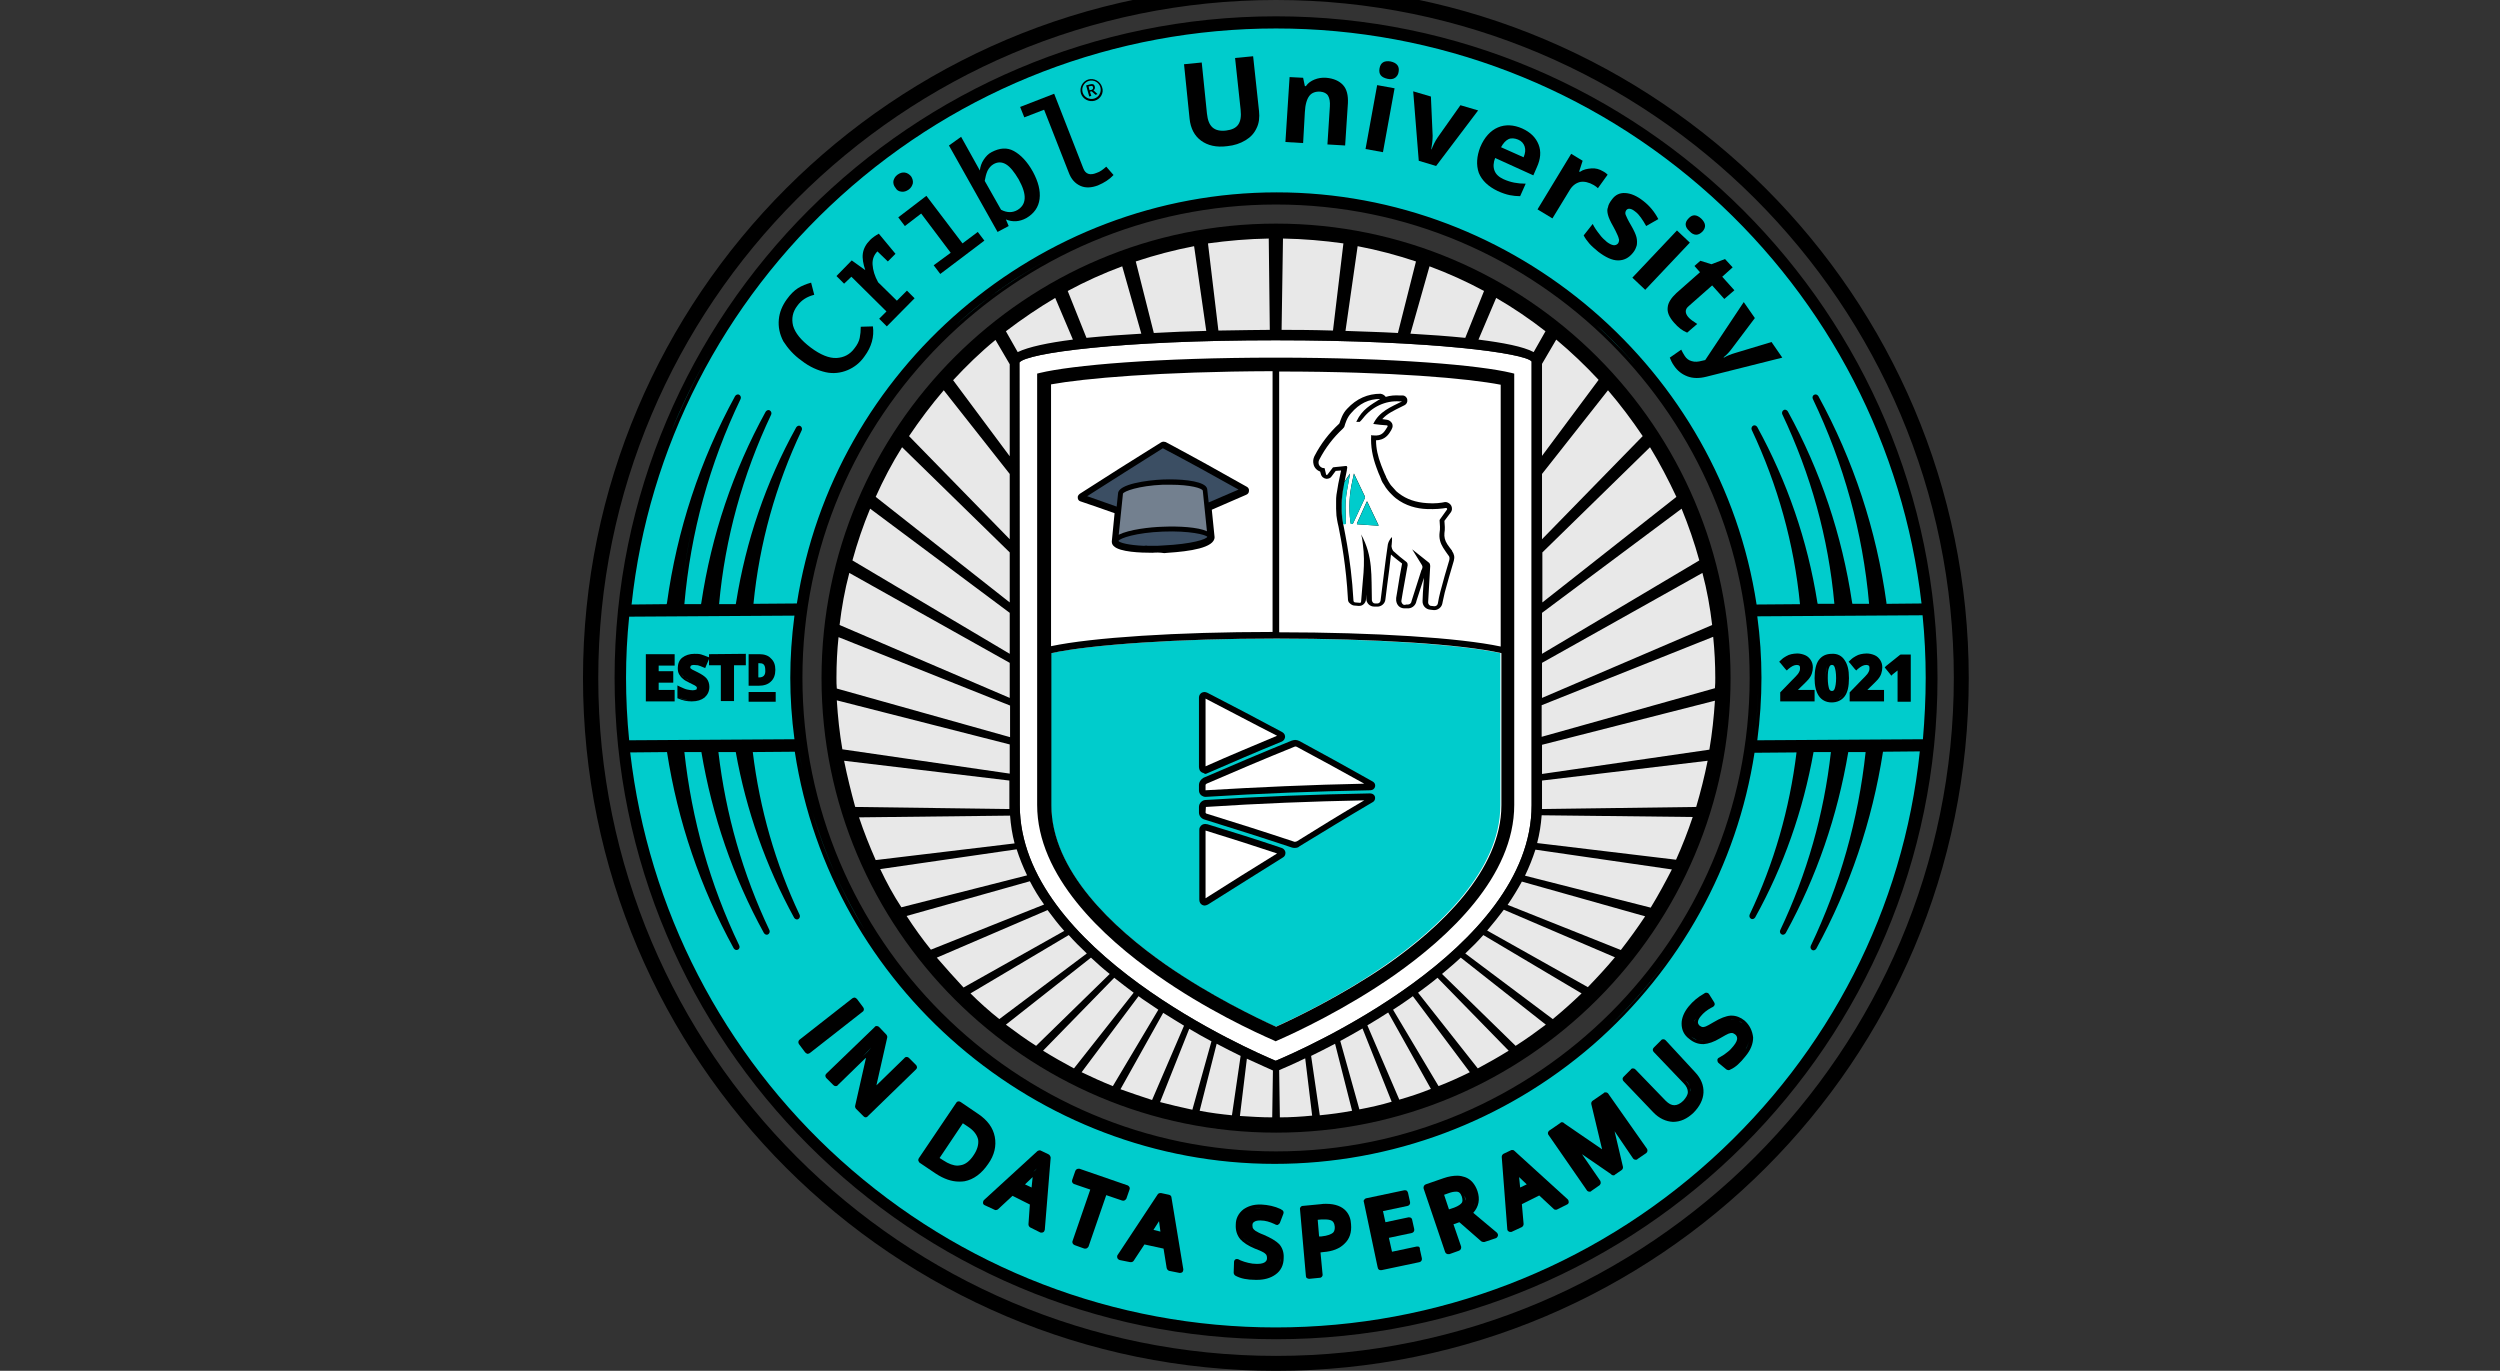 <?xml version="1.0" encoding="utf-8"?>
<!-- Generator: Adobe Illustrator 27.0.1, SVG Export Plug-In . SVG Version: 6.00 Build 0)  -->
<svg version="1.1" id="Layer_2_00000108292826096171909780000013392327523223258496_"
	 xmlns="http://www.w3.org/2000/svg" xmlns:xlink="http://www.w3.org/1999/xlink" x="0px" y="0px" viewBox="0 0 720 394.8"
	 style="enable-background:new 0 0 720 394.8;" xml:space="preserve">
<rect x="0" y="0" width="720" height="394.8" fill="#333333" stroke="none"/>
<style type="text/css">
	.st0{fill:#FFFFFF;}
	.st1{fill:#E8E8E8;}
	.st2{fill:#00CCCC;}
	.st3{fill:#3B4E63;}
	.st4{fill:#73808F;}
</style>
<g id="Layer_1-2">
	<g>
		<g>
			<path class="st0" d="M293.7,231.9l-0.1-127.5c2-2.7,28.8-6.4,73.8-6.4s71.8,3.7,73.7,6.1v127.8c0,41.8-67,70.8-73.7,73.6
				C360.7,302.7,293.7,273.7,293.7,231.9L293.7,231.9z"/>
			<path class="st1" d="M367.5,66.5c-71.1,0-128.7,57.6-128.7,128.7S296.4,324,367.5,324s128.7-57.6,128.7-128.7
				S438.6,66.5,367.5,66.5z M442.7,231.9c0,45.3-75.2,75.2-75.2,75.2s-75.2-29.9-75.2-75.2V104c0-4.2,33.7-7.5,75.2-7.5
				s75.2,3.4,75.2,7.5V231.9z"/>
			<g>
				<path class="st2" d="M367.5,5.7c-104.6,0-189.6,85.1-189.6,189.6s85,189.6,189.6,189.6s189.6-85,189.6-189.6S472,5.7,367.5,5.7z
					 M504.7,195.2c0,75.7-61.6,137.3-137.3,137.3s-137.3-61.6-137.3-137.3S291.8,58,367.5,58S504.7,119.6,504.7,195.2L504.7,195.2z"
					/>
				<g>
					<path class="st2" d="M304.8,245.8c-1.5-3.3-2.5-6.8-2.9-10.4C302.3,239,303.3,242.4,304.8,245.8z"/>
					<path class="st2" d="M302.7,188.1v43.8c0,18.9,17.9,35.4,32.9,45.9c12.9,9.1,26.3,15.5,31.8,17.9c5.5-2.5,18.9-8.9,31.8-17.9
						c15-10.5,32.9-27,32.9-45.9v-43.8c-11.5-2.5-36.8-4.2-64.8-4.2S314.2,185.6,302.7,188.1L302.7,188.1z"/>
					<path class="st2" d="M364.9,295.6c1,0.4,1.8,0.8,2.6,1.2c0.7-0.3,1.6-0.7,2.6-1.2c-1,0.4-1.8,0.8-2.6,1.2
						C366.7,296.4,365.9,296,364.9,295.6z"/>
					<path class="st2" d="M411.5,269.5c-1.9,1.7-3.9,3.3-5.8,4.8C407.6,272.8,409.6,271.1,411.5,269.5z"/>
					<path class="st2" d="M424.5,255.4c-2.2,3.1-4.8,6-7.5,8.8C419.8,261.4,422.3,258.5,424.5,255.4z"/>
				</g>
				<g>
					<path d="M331.9,159.2c-3.4,0-9.4-0.2-11.1-1.9c-0.6-0.5-0.6-1.1-0.6-1.4l0.8-8.1c-3.3-1.2-6.6-2.3-9.8-3.4
						c-0.5-0.1-0.8-0.6-0.8-1c-0.1-0.5,0.2-0.9,0.6-1.2c7.6-4.9,15.5-9.9,23.4-14.8c0.2-0.1,0.4-0.2,0.7-0.2c0.1,0,0.5,0.1,0.6,0.1
						c7.9,4.2,15.8,8.6,23.4,12.9c0.4,0.2,0.7,0.7,0.6,1.2c0,0.5-0.3,0.9-0.8,1.1c-3.3,1.4-6.6,2.9-9.9,4.3l0.8,7.9
						c0,3.1-7.3,4.1-13.4,4.5l-1.1,0.1C334,159.1,333,159.1,331.9,159.2L331.9,159.2z M323.2,155.7c1,0.3,3,0.7,6.4,0.9l2.4,0
						c1,0,1.9,0,2.9-0.1c6.8-0.3,10.6-1.3,11.9-1.9c-1.2-0.4-4.4-1-9.2-1c-0.8,0-1.6,0-2.5,0.1C328.6,153.9,324.6,155,323.2,155.7
						L323.2,155.7z M337.1,140.1c-0.7,0-1.4,0-2.1,0.1c-6.8,0.3-10.6,1.7-11,2.3l-1,10.6c3-1.2,8.2-1.8,11.9-1.9
						c0.8,0,1.7-0.1,2.5-0.1c2,0,6.6,0.1,9.5,1l-1.1-10.8C345.6,141.2,342.9,140.1,337.1,140.1L337.1,140.1z M321.2,145.2l0.3-3
						c0.1-3.8,12-4.4,13.4-4.5c0.7,0,1.5-0.1,2.2-0.1c2.5,0,8.7,0.2,10.6,2.1c0.6,0.5,0.7,1.1,0.7,1.5l0.3,2.8c2.3-1,4.6-2,6.9-3
						c-6.7-3.8-13.6-7.5-20.5-11.2c-6.9,4.3-13.8,8.6-20.6,13C316.6,143.6,318.9,144.4,321.2,145.2L321.2,145.2z"/>
					<path class="st3" d="M330.6,157.2c0.4,0,0.9,0,1.4,0c0.9,0,1.9,0,2.9-0.1c8.4-0.4,12.6-1.8,12.8-2.5c-0.4-0.6-5.1-1.8-12.8-1.5
						c-7.7,0.3-12.4,1.9-12.8,2.7c0.4,0.5,2.8,1.2,7.4,1.4C329.9,157.1,330.3,157.1,330.6,157.2L330.6,157.2z"/>
					<path class="st3" d="M313.1,142.9c2.8,1,5.7,2,8.5,3l0.4-3.8c0.1-2.7,8.4-3.8,12.8-4c5-0.2,10.7,0.3,12.4,1.9
						c0.4,0.4,0.5,0.8,0.5,1.1l0.4,3.6c2.9-1.2,5.7-2.5,8.6-3.7c-7.1-4-14.4-8-21.8-11.9C327.6,133.7,320.3,138.3,313.1,142.9
						L313.1,142.9z"/>
					<path class="st4" d="M334.9,151.7c4.6-0.2,10.1,0.1,12.7,1.3l-1.2-11.7c-0.2-0.7-3.6-1.7-9.3-1.7c-0.7,0-1.4,0-2.2,0
						c-7,0.3-11.3,1.9-11.5,2.6c0,0,0,0,0,0.1l-1.2,11.7C325.2,152.5,331.2,151.8,334.9,151.7L334.9,151.7z"/>
				</g>
				<g>
					<path d="M367.5-4.3c-110,0-199.6,89.5-199.6,199.6s89.5,199.5,199.6,199.5S567,305.3,567,195.3S477.5-4.3,367.5-4.3z
						 M367.5,390.5c-107.7,0-195.2-87.6-195.2-195.2S259.8,0,367.5,0s195.2,87.6,195.2,195.2S475.1,390.5,367.5,390.5L367.5,390.5z"
						/>
					<path d="M367.5,4.7c-105.1,0-190.5,85.5-190.5,190.5s85.5,190.5,190.5,190.5S558,300.3,558,195.3S472.5,4.7,367.5,4.7z
						 M492.8,334c-34.5,31.2-79,48.3-125.4,48.3s-90.8-17.1-125.3-48.2c-33.9-30.6-55.4-72.3-60.6-117.4l10.6-0.1
						c3.1,20,9.6,39,19.2,56.5c0.2,0.3,0.5,0.5,0.8,0.5c0.1,0,0.3,0,0.4-0.1c0.5-0.2,0.6-0.8,0.4-1.2c-8.4-17.5-13.7-36.3-15.8-55.7
						l4.9,0c3.1,18.4,9.1,35.9,18,52.1c0.2,0.3,0.5,0.5,0.8,0.5c0.1,0,0.3,0,0.4-0.1c0.4-0.2,0.6-0.8,0.4-1.2
						c-7.7-16.2-12.6-33.4-14.7-51.3l5,0c3,16.8,8.7,32.9,16.8,47.7c0.2,0.3,0.5,0.5,0.8,0.5c0.1,0,0.3,0,0.4-0.1
						c0.4-0.2,0.6-0.8,0.4-1.2c-7-14.8-11.5-30.5-13.5-46.9l12.1-0.1c10.3,67.7,69.6,118.7,138.2,118.7c33.7,0,66.2-12.2,91.7-34.3
						c25-21.8,41.5-51.6,46.5-84.1l12.1-0.1c-2,16.3-6.5,32-13.5,46.7c-0.2,0.5,0,1,0.4,1.2c0.1,0.1,0.3,0.1,0.4,0.1
						c0.3,0,0.6-0.2,0.8-0.5c8.2-14.8,13.8-30.8,16.8-47.6l5,0c-2,17.9-6.9,35.1-14.6,51.3c-0.2,0.5,0,1,0.4,1.2
						c0.1,0.1,0.3,0.1,0.4,0.1c0.3,0,0.6-0.2,0.8-0.5c8.9-16.2,14.9-33.7,18-52.1l5,0c-2.1,19.5-7.4,38.2-15.8,55.8
						c-0.2,0.5,0,1,0.4,1.2c0.1,0.1,0.3,0.1,0.4,0.1c0.3,0,0.6-0.2,0.8-0.5c9.6-17.6,16.1-36.7,19.2-56.7l10.6-0.1
						C548.2,261.6,526.8,303.3,492.8,334L492.8,334z M242.1,56.5c34.5-31.2,79-48.3,125.4-48.3s90.8,17.1,125.3,48.2
						c33.9,30.6,55.4,72.3,60.6,117.4l-10.1,0.1l0-0.3c-2.9-21-9.5-41-19.6-59.5c-0.2-0.3-0.5-0.5-0.8-0.5c-0.1,0-0.3,0-0.4,0.1
						c-0.5,0.2-0.6,0.8-0.4,1.2c8.9,18.6,14.4,38.5,16.2,59l-4.8,0l-0.1-0.4c-2.9-19.4-9.1-37.9-18.5-55c-0.2-0.3-0.5-0.5-0.8-0.5
						c-0.1,0-0.3,0-0.4,0.1c-0.4,0.2-0.6,0.8-0.4,1.2c8.2,17.3,13.3,35.6,15,54.6l-4.8,0l-0.1-0.4c-2.8-17.8-8.7-34.8-17.3-50.5
						c-0.2-0.3-0.5-0.5-0.8-0.5c-0.1,0-0.3,0-0.4,0.1c-0.4,0.2-0.6,0.8-0.4,1.2c7.5,15.9,12.2,32.8,13.9,50.2l-12.5,0.1
						c-10.3-67.7-69.6-118.7-138.2-118.7s-127.7,50.8-138.2,118.4l-12.5,0.1c1.7-17.4,6.4-34.2,13.9-50c0.2-0.4,0-1-0.4-1.2
						c-0.1-0.1-0.3-0.1-0.4-0.1c-0.3,0-0.6,0.2-0.8,0.5c-8.7,15.7-14.5,32.7-17.3,50.4l-0.1,0.5l-4.8,0c1.7-18.9,6.8-37.3,15-54.6
						c0.2-0.4,0-1-0.4-1.2c-0.1-0.1-0.3-0.1-0.4-0.1c-0.3,0-0.6,0.2-0.8,0.5c-9.4,17.1-15.6,35.6-18.5,54.9l-0.1,0.5l-4.8,0
						c1.8-20.6,7.2-40.4,16.2-59.1c0.2-0.4,0-1-0.4-1.2c-0.1-0.1-0.3-0.1-0.4-0.1c-0.3,0-0.6,0.2-0.8,0.5
						c-10.1,18.5-16.7,38.5-19.6,59.5l-0.1,0.4l-10.1,0.1C186.7,128.9,208.2,87.2,242.1,56.5L242.1,56.5z M241.5,55.8
						c4.2-3.8,8.5-7.4,13-10.8C250,48.4,245.6,52,241.5,55.8z M505.1,214.1c0.8-6.2,1.3-12.5,1.3-18.9
						C506.4,201.7,505.9,208,505.1,214.1L505.1,214.1z M522.7,272.7c1.2-2.2,2.4-4.4,3.5-6.7C525.1,268.3,523.9,270.5,522.7,272.7
						L522.7,272.7z M520.8,222c0.5-2.1,0.9-4.2,1.2-6.3l6.8,0l-6.8,0C521.6,217.8,521.2,219.9,520.8,222c-1.4,6.3-3.1,12.5-5.2,18.5
						C517.7,234.5,519.4,228.3,520.8,222z M228.9,204.7c0.2,3.1,0.5,6.2,0.9,9.2l0,0C229.4,210.8,229.1,207.8,228.9,204.7z
						 M195.8,174.9L195.8,174.9l0.1-0.9c0.7-7.7,1.9-15.4,3.6-22.9c-1.7,7.6-2.9,15.2-3.6,22.9L195.8,174.9z M275.2,93.7
						c3.2-3,6.6-5.8,10.2-8.4c5.3-4,10.9-7.5,16.7-10.7c7.8-4.2,16-7.7,24.6-10.4c12.9-4,26.6-6.2,40.8-6.2
						c14.2,0,27.9,2.2,40.8,6.2c8.6,2.7,16.8,6.2,24.6,10.4c5.8,3.2,11.4,6.8,16.7,10.7c3.5,2.6,6.9,5.4,10.2,8.4
						c4.9,4.4,9.4,9.2,13.6,14.3c2.8,3.4,5.4,6.9,7.9,10.6c-2.5-3.7-5.1-7.2-7.9-10.6c-4.2-5.1-8.8-9.9-13.6-14.3
						c-3.2-3-6.6-5.8-10.2-8.4c-5.3-4-10.9-7.5-16.7-10.7c-7.8-4.2-16-7.7-24.6-10.4c-12.9-4-26.6-6.2-40.8-6.2
						c-14.2,0-27.9,2.2-40.8,6.2c-8.6,2.7-16.8,6.2-24.6,10.4c-5.8,3.2-11.4,6.8-16.7,10.7C281.9,87.9,278.5,90.7,275.2,93.7
						c-4.9,4.4-9.4,9.2-13.6,14.3c-2.8,3.4-5.4,6.9-7.9,10.6c2.5-3.7,5.1-7.2,7.9-10.6C265.8,102.9,270.3,98.1,275.2,93.7z
						 M367.5,331.6c-75.2,0-136.4-61.2-136.4-136.4S292.3,58.9,367.5,58.9s136.4,61.2,136.4,136.4S442.6,331.6,367.5,331.6
						L367.5,331.6z M215.7,174.8L215.7,174.8l0.1-0.8L215.7,174.8z M231.1,221.8c-0.4-2.1-0.8-4.1-1.1-6.2l-13.9,0.1l13.9-0.1
						C230.3,217.6,230.7,219.7,231.1,221.8z M240.4,251.4c2.5,5.6,5.4,11,8.5,16.2C245.7,262.4,242.9,257,240.4,251.4
						c-2.5-5.6-4.6-11.4-6.4-17.4C235.8,239.9,237.9,245.7,240.4,251.4z M482.6,272.9c-5.7,8.4-12.2,16.1-19.6,23.1
						C470.3,289,476.9,281.3,482.6,272.9z M491.8,257.1c-1.8,3.6-3.8,7.2-5.9,10.7C488,264.3,490,260.8,491.8,257.1z M500.8,234.2
						c1.8-6,3.1-12.1,4-18.4l14-0.1l-14,0.1C503.9,222.1,502.6,228.2,500.8,234.2s-3.9,11.8-6.4,17.4
						C496.9,246,499.1,240.1,500.8,234.2z M539,174.1c-0.9-10.3-2.7-20.5-5.4-30.4c-1.4-5-3-9.9-4.8-14.8c-1.8-4.9-3.8-9.6-6.1-14.3
						l0,0c2.2,4.7,4.3,9.5,6.1,14.3c1.8,4.9,3.4,9.8,4.8,14.8C536.3,153.6,538.1,163.8,539,174.1l0,0.8l0,0L539,174.1L539,174.1z
						 M506.1,213.2c0.8-6.1,1.2-12.1,1.2-18s-0.4-11.7-1.2-17.7l47.6-0.3c0.6,6,0.9,12,0.9,18s-0.3,11.8-0.8,17.7L506.1,213.2
						L506.1,213.2z M181.2,177.6l47.6-0.3c-0.8,6.1-1.2,12.1-1.2,17.9s0.4,11.7,1.2,17.7l-47.6,0.3c-0.6-6-0.9-12-0.9-18
						S180.6,183.5,181.2,177.6z M205.6,259.2c2,4.6,4.2,9.1,6.6,13.5l0,0C209.8,268.3,207.6,263.8,205.6,259.2
						c-2-4.6-3.8-9.3-5.4-14.1C201.7,249.9,203.5,254.6,205.6,259.2z M554.5,176.4c0.6,6.2,1,12.5,1,18.9
						C555.5,188.9,555.2,182.6,554.5,176.4z M193.2,124.5c-4.3,10.6-7.7,21.6-10,33.1c-1.2,5.7-2.1,11.5-2.7,17.4l0,0
						c0.6-5.9,1.5-11.7,2.7-17.4C185.6,146.2,188.9,135.1,193.2,124.5c3.2-7.9,7-15.6,11.2-22.9
						C200.2,108.9,196.5,116.6,193.2,124.5z M193,215.7c1.1,7.5,2.8,14.9,4.9,22.2C195.8,230.6,194.1,223.2,193,215.7l-12.4,0.1
						L193,215.7z"/>
					<path d="M230.9,103.9c2.3,1.8,4.7,2.8,6.9,3.3s4.4,0.2,6.3-0.6s3.6-2.1,4.9-4c2-2.7,2.8-5.6,2.4-8.6l-3.5,0.1
						c0,1.2-0.1,2.2-0.3,3.2s-0.7,2-1.5,3c-1.3,1.8-3.1,2.7-5.2,2.8s-4.6-0.9-7.4-3c-2.8-2.1-4.5-4.2-5.1-6.3
						c-0.5-2.1-0.1-4,1.2-5.7c1.2-1.7,2.9-2.7,4.9-3.2l-0.9-3.5c-1.4,0.4-2.7,0.9-3.8,1.6c-1.1,0.7-2.2,1.8-3.2,3.2
						c-1.3,1.8-2.1,3.7-2.3,5.8c-0.2,2.1,0.2,4.2,1.3,6.3C226.9,100.3,228.5,102.2,230.9,103.9L230.9,103.9z"/>
					<path d="M245.2,79.7l10.1,10l-2.1,2.1l2.2,2.2l8-8.1l-2.2-2.2l-2.9,2.9l-5.4-5.3c-1-1.8-1.5-3.5-1.6-5.1
						c-0.1-1.5,0.4-2.8,1.4-3.8l3,2.9l2.2-2.2l-4.8-5.8c-0.9,0.5-1.8,1.1-2.5,1.8c-1.2,1.2-1.9,2.5-2.1,3.9c-0.2,1.4,0.1,3,0.7,4.8
						l-3.9-2.8l-4.4,4.5l2.2,2.2L245.2,79.7L245.2,79.7z"/>
					<path d="M259.6,55.2c0.7,0.1,1.4-0.1,2.1-0.6c0.7-0.5,1-1.1,1.2-1.8c0.1-0.7-0.1-1.4-0.5-2c-0.5-0.6-1.1-1-1.8-1.1
						c-0.7-0.1-1.4,0.1-2.1,0.6c-0.7,0.5-1,1.1-1.2,1.8c-0.1,0.7,0.1,1.4,0.6,2C258.3,54.8,258.8,55.1,259.6,55.2L259.6,55.2z"/>
					<polygon points="260.6,65.1 265.3,61.5 273.8,72.8 268.9,76.4 270.8,78.9 283.5,69.3 281.6,66.8 277.2,70.1 266.8,56.4 
						258.7,62.6 					"/>
					<path d="M290.5,65.1l-0.8-1.9c1.9,0.8,3.9,0.7,5.9-0.4c2.2-1.3,3.5-3.1,3.8-5.5c0.3-2.4-0.4-5-1.9-7.8c-1.6-2.9-3.5-4.9-5.5-6
						s-4.1-0.9-6.4,0.3c-1,0.5-1.7,1.3-2.3,2.2s-1,2-1.1,3.1l-5.4-9.7l-3.5,2.5l14,24.9L290.5,65.1L290.5,65.1z M284.4,49.2
						c0.4-0.8,1-1.5,1.7-1.9c1.2-0.7,2.4-0.7,3.6,0c1.2,0.7,2.4,2.2,3.7,4.4c1.2,2.2,1.8,4,1.7,5.5c-0.1,1.5-0.8,2.5-2.1,3.3
						c-1.4,0.8-3,0.8-4.7-0.1l-4.7-8.3C283.8,51,284,50.1,284.4,49.2z"/>
					<path d="M300.7,31.6l7.1,18.1c0.7,1.9,1.8,3.1,3.3,3.8c1.5,0.7,3.2,0.6,5.1-0.1c1.9-0.8,3.4-1.8,4.5-3l-2.1-2.4
						c-0.9,0.8-1.8,1.5-2.8,1.8c-1.9,0.8-3.2,0.3-3.8-1.3l-8.4-21.5l-9.8,3.8l1.2,3L300.7,31.6L300.7,31.6z"/>
					<path d="M345.9,40.5c1.9,1.4,4.4,2,7.5,1.6c2.1-0.2,3.8-0.8,5.3-1.7c1.5-0.9,2.5-2,3.2-3.5c0.7-1.4,0.9-3.1,0.7-4.9l-1.7-15.8
						l-5.2,0.5l1.6,14.9c0.2,1.9,0,3.3-0.7,4.3s-1.9,1.5-3.5,1.7c-1.7,0.2-3-0.1-3.9-0.9s-1.4-2.1-1.6-4L346.1,18l-5.1,0.5l1.6,15.7
						C342.9,37,344,39.1,345.9,40.5L345.9,40.5z"/>
					<path d="M375.8,32.3c0.1-2.2,0.6-3.8,1.3-4.7s1.8-1.3,3.2-1.2c1,0.1,1.8,0.5,2.2,1.2c0.4,0.7,0.6,1.7,0.5,3.1l-0.7,10.9
						l5.1,0.3l0.8-12.2c0.1-2.2-0.3-4-1.4-5.2s-2.7-1.9-4.8-2.1c-1.3-0.1-2.4,0.1-3.4,0.5c-1,0.4-1.9,1-2.5,1.9l-0.3,0l-0.5-2.4
						l-3.9-0.2l-1.2,18.7l5.1,0.3L375.8,32.3L375.8,32.3z"/>
					<path d="M399.6,22.7c0.9,0.2,1.6,0.1,2.2-0.3c0.5-0.4,0.9-0.9,1-1.7c0.3-1.6-0.5-2.6-2.3-3c-1.8-0.3-2.9,0.3-3.2,2
						C397,21.4,397.8,22.3,399.6,22.7L399.6,22.7z"/>
					<rect x="388.1" y="31.6" transform="matrix(0.179 -0.984 0.984 0.179 292.709 419.149)" width="18.7" height="5.1"/>
					<path d="M413.6,47.8l12.1-16l-5.1-1.5l-6.5,9.2c-0.9,1.3-1.4,2.5-1.8,3.5l-0.1,0c0.2-1.2,0.4-2.5,0.4-3.9l-0.5-11.3l-5.1-1.5
						l1.6,20L413.6,47.8L413.6,47.8z"/>
					<path d="M425.9,49.8c0.9,2.2,2.7,3.9,5.4,5.2c1.3,0.6,2.5,1,3.5,1.2c1,0.2,2,0.3,3,0.3l1.6-3.6c-1.2,0-2.3-0.1-3.3-0.3
						c-1-0.2-2-0.5-3.1-1c-1.3-0.6-2.2-1.4-2.6-2.5c-0.4-1.1-0.3-2.3,0.2-3.6l11,5l1-2.3c1.1-2.4,1.3-4.6,0.5-6.6s-2.3-3.5-4.7-4.6
						c-2.5-1.1-4.9-1.2-7-0.3c-2.1,0.9-3.9,2.8-5.1,5.7C425.3,45,425.1,47.5,425.9,49.8L425.9,49.8z M434.4,40.1
						c0.8-0.4,1.8-0.3,2.8,0.1s1.6,1.1,1.9,2c0.3,0.9,0.2,1.9-0.3,3.1l-6.5-2.9C432.9,41.3,433.6,40.5,434.4,40.1L434.4,40.1z"/>
					<path d="M447.1,62.9l5-8.2c0.8-1.3,1.8-2,3-2.3c1.2-0.2,2.5,0.1,3.9,0.9c0.5,0.3,0.9,0.6,1.2,0.9l2.8-3.9
						c-0.3-0.3-0.8-0.7-1.4-1c-1-0.6-2.1-0.9-3.3-0.8s-2.3,0.3-3.3,1l-0.2-0.1l1-3.1l-3.3-2l-9.7,16L447.1,62.9L447.1,62.9z"/>
					<path d="M463.1,61.9c0.2,0.8,0.7,1.9,1.5,3.3c0.5,0.9,0.9,1.7,1.2,2.4c0.3,0.6,0.4,1.1,0.5,1.5c0,0.3-0.1,0.7-0.3,1
						c-0.7,0.8-1.7,0.7-3.2-0.4c-0.7-0.6-1.5-1.3-2.2-2.3c-0.8-1-1.4-1.9-1.9-2.9l-2.6,3.3c0.4,0.8,1,1.6,1.6,2.3
						c0.6,0.7,1.5,1.5,2.6,2.4c2.1,1.6,4,2.5,5.7,2.5c1.7,0,3.1-0.7,4.3-2.2c0.6-0.7,0.9-1.5,1.1-2.2c0.1-0.7,0.1-1.5-0.1-2.3
						c-0.2-0.8-0.7-1.9-1.5-3.3c-0.9-1.5-1.4-2.6-1.6-3.1s-0.1-1,0.2-1.4c0.5-0.6,1.4-0.5,2.5,0.4c0.7,0.5,1.2,1.1,1.7,1.8
						c0.5,0.7,1,1.5,1.5,2.4l3.5-2c-1.1-2.1-2.5-3.8-4.3-5.2c-1.9-1.5-3.6-2.2-5.2-2.3c-1.6-0.1-2.9,0.5-3.9,1.9
						c-0.6,0.8-1,1.5-1.1,2.2C462.8,60.3,462.9,61.1,463.1,61.9L463.1,61.9z"/>
					<path d="M488.5,67.6c0.6,0,1.2-0.3,1.8-0.9c1.1-1.2,1-2.4-0.3-3.7c-1.4-1.3-2.6-1.3-3.7-0.1c-1.2,1.2-1.1,2.5,0.3,3.7
						C487.2,67.3,487.9,67.6,488.5,67.6L488.5,67.6z"/>
					<rect x="469.1" y="72.6" transform="matrix(0.687 -0.727 0.727 0.687 95.066 371.126)" width="18.7" height="5.1"/>
					<path d="M488,76.6l1.6,1.8l-6.8,6c-1.5,1.4-2.4,2.8-2.5,4.1c-0.2,1.4,0.4,2.8,1.8,4.4c1.2,1.4,2.5,2.4,3.8,2.9l2.9-2.5
						c-1.1-0.7-2-1.3-2.6-2c-0.4-0.5-0.7-1-0.7-1.6c0-0.5,0.2-1,0.8-1.5l6.8-6l3.5,3.9l2.9-2.5l-3.5-3.9l3-2.7l-2.2-2.4l-3.9,1.5
						l-3.2-1L488,76.6L488,76.6z"/>
					<path d="M490.2,103.9c-1.1,0.3-2.1,0.4-3,0.1c-0.8-0.2-1.5-0.7-2-1.5c-0.4-0.6-0.7-1.2-1-1.8l-3.3,2.3c0.3,0.8,0.7,1.6,1.2,2.3
						c1,1.5,2.3,2.5,3.9,3.1s3.4,0.6,5.4,0.1l21.9-5.5l-3.1-4.5l-10.6,3.2c-1,0.3-2.1,0.7-3.1,1.3l-0.1-0.1c1-0.8,1.7-1.6,2.3-2.4
						l6.7-8.9l-3.2-4.6l-11.1,16.7L490.2,103.9L490.2,103.9z"/>
					<path d="M367.5,64.4c-72.2,0-130.9,58.7-130.9,130.9s58.7,130.9,130.9,130.9s130.9-58.7,130.9-130.9S439.6,64.4,367.5,64.4z
						 M445.1,95.4l-3.4,6c-3-1.6-8.8-2.7-15.9-3.6l5.1-12C435.9,88.7,440.6,91.9,445.1,95.4z M427.4,83.8L422,97.3
						c-5-0.5-10.4-0.9-15.8-1.2l5.5-19.4C417.1,78.7,422.4,81.1,427.4,83.8L427.4,83.8z M391,70.9c5.8,1.1,11.4,2.6,16.8,4.4
						l-5.2,20.6c-5.2-0.3-10.4-0.4-15.1-0.6L391,70.9L391,70.9z M369.5,68.7c5.9,0.1,11.7,0.6,17.4,1.4l-3,25.1
						c-6.5-0.2-11.8-0.2-14.8-0.2L369.5,68.7L369.5,68.7z M365.4,68.7l0.3,26.3c-2.9,0-8.2,0.1-14.8,0.2l-3-25.1
						C353.7,69.3,359.5,68.8,365.4,68.7L365.4,68.7z M343.9,70.9l3.5,24.4c-4.7,0.1-9.9,0.3-15.1,0.6l-5.2-20.6
						C332.5,73.5,338.2,72,343.9,70.9L343.9,70.9z M323.2,76.7l5.5,19.4c-5.4,0.3-10.8,0.7-15.8,1.2l-5.4-13.5
						C312.5,81.1,317.8,78.7,323.2,76.7L323.2,76.7z M303.9,85.8l5.1,12c-7.1,0.9-12.8,2.1-15.9,3.6l-3.4-6
						C294.3,91.9,299,88.7,303.9,85.8z M286.7,97.9l4.1,7v26.5l-16.3-21.9C278.3,105.4,282.3,101.5,286.7,97.9z M271.8,112.4
						l19,24.1v18.8l-29-29.7C264.9,121,268.2,116.6,271.8,112.4L271.8,112.4z M259.8,128.8l31,30.3v14.4l-38.6-30.4
						C254.4,138.2,256.9,133.4,259.8,128.8L259.8,128.8z M250.6,146.5l40.2,30v11.8l-45.3-26.9C246.9,156.3,248.6,151.3,250.6,146.5
						L250.6,146.5z M244.6,165l46.2,25.9V201l-49-21C242.4,174.9,243.3,169.9,244.6,165L244.6,165z M240.9,195.2
						c0-4,0.2-7.9,0.6-11.7l49.4,19.7v9.1l-49.9-14C240.9,197.3,240.9,196.3,240.9,195.2L240.9,195.2z M241,201.7l49.8,12.7v8.4
						l-48.2-7C241.8,211.2,241.3,206.5,241,201.7L241,201.7z M243.1,219.1l47.6,5.7v7.1c0,0.4,0,0.7,0,1.1l-44.4-0.6
						C245.1,228,244,223.6,243.1,219.1z M247.4,235.4l43.5-0.5c0.2,2.7,0.6,5.3,1.3,8l-40,4.8C250.4,243.6,248.8,239.6,247.4,235.4z
						 M253.5,250.3l39.3-5.7c0.8,2.5,1.8,5,3,7.5l-36.2,9.2C257.3,257.8,255.3,254.1,253.5,250.3L253.5,250.3z M261.1,263.8l35.5-10
						c1.2,2.3,2.5,4.5,4.1,6.7l-32.6,13C265.6,270.4,263.3,267.2,261.1,263.8L261.1,263.8z M269.8,275.8l31.9-13.7c1.5,2,3,4,4.8,6
						l-29,16.3C274.9,281.6,272.3,278.7,269.8,275.8L269.8,275.8z M279.5,286.1l28.3-16.8c1.6,1.8,3.3,3.5,5.2,5.3l-25.2,18.9
						C284.9,291.2,282.1,288.7,279.5,286.1L279.5,286.1z M289.7,295.1l24.5-19.3c1.7,1.6,3.5,3.2,5.4,4.7l-21.2,20.7
						C295.4,299.3,292.5,297.2,289.7,295.1L289.7,295.1z M300.4,302.6l20.5-21c1.8,1.4,3.7,2.9,5.6,4.3l-17.2,21.8
						C306.3,306.1,303.3,304.4,300.4,302.6L300.4,302.6z M311.5,308.8l16.4-21.9c0.4,0.3,0.8,0.6,1.1,0.8c1.6,1.1,3.1,2.1,4.6,3.1
						l-13.1,22C317.5,311.6,314.4,310.2,311.5,308.8L311.5,308.8z M322.7,313.7l12.3-22c2,1.3,4.1,2.5,6,3.7l-9.2,21.4
						C328.8,315.8,325.7,314.8,322.7,313.7z M334.1,317.4l8.4-21.1c2.2,1.3,4.3,2.5,6.4,3.6l-5.5,19.7
						C340.2,318.9,337.1,318.2,334.1,317.4L334.1,317.4z M345.5,319.9l4.9-19.3c2.5,1.3,4.8,2.5,6.9,3.5l-2.5,17.1
						C351.7,320.9,348.6,320.5,345.5,319.9L345.5,319.9z M366.4,321.8c-3.1,0-6.2-0.2-9.3-0.4l2-16.5c3.9,1.8,6.6,3,7.5,3.4
						L366.4,321.8L366.4,321.8z M293.7,231.9l-0.1-127.5c2-2.7,28.8-6.4,73.8-6.4s71.8,3.7,73.7,6.1v127.8c0,41.8-67,70.8-73.7,73.6
						C360.7,302.7,293.7,273.7,293.7,231.9L293.7,231.9z M368.6,321.8l-0.2-13.6c0.9-0.4,3.6-1.5,7.5-3.4l2,16.5
						C374.8,321.6,371.7,321.8,368.6,321.8L368.6,321.8z M380.1,321.2l-2.5-17.1c2.1-1,4.4-2.2,6.9-3.5l4.9,19.3
						C386.3,320.5,383.2,320.9,380.1,321.2L380.1,321.2z M391.5,319.5l-5.5-19.7c2-1.1,4.2-2.3,6.4-3.6l8.4,21.1
						C397.8,318.2,394.7,318.9,391.5,319.5L391.5,319.5z M403,316.7l-9.2-21.4c2-1.2,4-2.4,6-3.7l12.3,22
						C409.2,314.8,406.1,315.8,403,316.7z M414.3,312.8l-13.1-22c1.5-1,3.1-2,4.6-3.1c0.4-0.3,0.8-0.6,1.1-0.8l16.4,21.9
						C420.5,310.2,417.4,311.6,414.3,312.8L414.3,312.8z M425.6,307.7l-17.2-21.8c1.9-1.4,3.8-2.8,5.6-4.3l20.5,21
						C431.6,304.4,428.6,306.1,425.6,307.7L425.6,307.7z M436.5,301.2l-21.2-20.7c1.9-1.6,3.7-3.1,5.4-4.7l24.5,19.3
						C442.4,297.2,439.5,299.3,436.5,301.2L436.5,301.2z M447.2,293.5L422,274.6c1.9-1.8,3.6-3.5,5.2-5.3l28.3,16.8
						C452.8,288.7,450,291.2,447.2,293.5L447.2,293.5z M457.3,284.3l-29-16.3c1.7-2,3.3-4,4.8-6l32,13.7
						C462.6,278.7,460,281.5,457.3,284.3L457.3,284.3z M466.8,273.6l-32.6-13c1.5-2.2,2.9-4.5,4.1-6.7l35.5,10
						C471.6,267.2,469.3,270.4,466.8,273.6L466.8,273.6z M475.4,261.4l-36.2-9.2c1.2-2.5,2.2-5,3-7.5l39.3,5.7
						C479.6,254.1,477.6,257.8,475.4,261.4L475.4,261.4z M482.7,247.6l-40-4.8c0.7-2.7,1.1-5.3,1.3-8l43.5,0.5
						C486.1,239.5,484.5,243.6,482.7,247.6z M488.5,232.4l-44.4,0.6c0-0.4,0-0.7,0-1.1v-7.1l47.7-5.7
						C490.9,223.6,489.8,228,488.5,232.4L488.5,232.4z M492.3,215.9l-48.2,7v-8.4l49.8-12.7C493.6,206.5,493.1,211.2,492.3,215.9
						L492.3,215.9z M494,195.2c0,1,0,2-0.1,3l-49.9,14v-9.1l49.4-19.7C493.8,187.4,494,191.3,494,195.2L494,195.2z M493.1,180
						l-49,21v-10.1l46.2-25.9C491.6,169.9,492.5,174.9,493.1,180L493.1,180z M489.4,161.4l-45.3,26.9v-11.8l40.2-30
						C486.3,151.4,488,156.3,489.4,161.4z M482.8,143.1l-38.6,30.4v-14.4l31-30.3C478,133.4,480.5,138.2,482.8,143.1L482.8,143.1z
						 M473.1,125.6l-29,29.7v-18.8l19-24.1C466.7,116.6,470,121,473.1,125.6z M444.1,131.3v-26.5l4.1-7c4.3,3.6,8.4,7.5,12.2,11.6
						L444.1,131.3L444.1,131.3z"/>
					<g>
						<path d="M517.8,198.7l0.7-0.7c1.1-1,1.8-1.8,2.3-2.3c0.5-0.6,0.8-1.1,1-1.7c0.2-0.6,0.3-1.2,0.3-1.8c0-0.8-0.2-1.5-0.6-2.1
							c-0.4-0.6-0.9-1.1-1.6-1.4c-0.7-0.3-1.5-0.5-2.3-0.5c-0.6,0-1.2,0.1-1.7,0.2c-0.5,0.1-1,0.3-1.5,0.6c-0.4,0.2-1,0.6-1.6,1.2
							l-0.4,0.4l0.4,0.4l1.4,1.7l0.4,0.4l0.4-0.4c0.5-0.4,0.9-0.7,1.3-0.9c0.4-0.2,0.8-0.3,1.2-0.3c0.3,0,0.6,0.1,0.7,0.2
							c0.1,0.1,0.2,0.2,0.2,0.7c0,0.3,0,0.5-0.1,0.8c-0.1,0.3-0.3,0.6-0.5,0.9c-0.3,0.4-0.9,1-1.8,1.9l-3.1,3.2l-0.2,0.2v2.6h9.9
							v-3.3L517.8,198.7L517.8,198.7z M521.4,193.8c0.2-0.5,0.3-1,0.3-1.6l0,0C521.7,192.8,521.6,193.3,521.4,193.8z M517.5,191
							c-0.5,0-1,0.1-1.4,0.3c-0.5,0.2-0.9,0.5-1.4,0.9l-1.4-1.7l0,0l1.4,1.7c0.5-0.4,1-0.7,1.4-0.9C516.6,191.2,517,191,517.5,191
							c0.5,0,0.8,0.1,1.1,0.4c0.3,0.2,0.4,0.6,0.4,1.1l0,0c0-0.5-0.1-0.9-0.4-1.1C518.4,191.2,518,191,517.5,191z"/>
						<path d="M527.6,188.3c-1.7,0-2.9,0.6-3.8,1.8c-0.8,1.1-1.2,2.9-1.2,5.2c0,2.2,0.4,3.9,1.2,5.1c0.8,1.2,2.1,1.9,3.7,1.9
							s2.9-0.6,3.8-1.8c0.8-1.1,1.2-2.8,1.2-5.2s-0.4-3.9-1.2-5.1C530.5,188.9,529.2,188.2,527.6,188.3L527.6,188.3z M528.4,198.3
							c-0.2,0.6-0.5,0.7-0.8,0.7s-0.6-0.1-0.8-0.6c-0.2-0.6-0.4-1.6-0.4-3.1s0.1-2.5,0.4-3.1c0.2-0.6,0.5-0.7,0.8-0.7
							c0.3,0,0.6,0.1,0.8,0.7c0.2,0.6,0.4,1.6,0.4,3.1S528.6,197.7,528.4,198.3L528.4,198.3z M525.8,195.3c0-1.5,0.1-2.6,0.4-3.3
							C526,192.6,525.8,193.7,525.8,195.3L525.8,195.3z M529.3,195.3c0-1.5-0.1-2.6-0.4-3.3C529.2,192.6,529.3,193.7,529.3,195.3
							L529.3,195.3z M523.2,195.3L523.2,195.3c0,1.1,0.1,2,0.3,2.8C523.3,197.3,523.2,196.3,523.2,195.3z M530.9,200.1
							c-0.4,0.5-0.8,0.9-1.4,1.2s-1.2,0.4-1.9,0.4c-1.4,0-2.5-0.5-3.3-1.6c0.7,1.1,1.8,1.6,3.3,1.6c0.7,0,1.4-0.1,1.9-0.4
							S530.5,200.6,530.9,200.1c0.7-1.1,1.1-2.7,1.1-4.9l0,0C532,197.4,531.6,199.1,530.9,200.1L530.9,200.1z"/>
						<path d="M537.8,198.7l0.7-0.7c1.1-1,1.8-1.8,2.3-2.3c0.5-0.6,0.8-1.1,1-1.7c0.2-0.6,0.3-1.2,0.3-1.8c0-0.8-0.2-1.5-0.6-2.1
							c-0.4-0.6-0.9-1.1-1.6-1.4c-0.7-0.3-1.5-0.5-2.3-0.5c-0.6,0-1.2,0.1-1.7,0.2c-0.5,0.1-1,0.3-1.5,0.6c-0.4,0.2-1,0.6-1.6,1.2
							l-0.4,0.4l0.4,0.4l1.4,1.7l0.4,0.4l0.4-0.4c0.5-0.4,0.9-0.7,1.3-0.9c0.4-0.2,0.8-0.3,1.2-0.3c0.3,0,0.6,0.1,0.7,0.2
							c0.1,0.1,0.2,0.2,0.2,0.7c0,0.3,0,0.5-0.1,0.8c-0.1,0.3-0.3,0.6-0.5,0.9c-0.3,0.4-0.9,1-1.8,1.9l-3.1,3.2l-0.2,0.2v2.6h9.9
							v-3.3L537.8,198.7L537.8,198.7z M541.4,193.8c0.2-0.5,0.3-1,0.3-1.6l0,0C541.7,192.8,541.6,193.3,541.4,193.8z M537.5,191
							c-0.5,0-1,0.1-1.4,0.3c-0.5,0.2-0.9,0.5-1.4,0.9l-1.4-1.7l0,0l1.4,1.7c0.5-0.4,1-0.7,1.4-0.9C536.6,191.2,537,191,537.5,191
							c0.5,0,0.8,0.1,1.1,0.4c0.3,0.2,0.4,0.6,0.4,1.1l0,0c0-0.5-0.1-0.9-0.4-1.1C538.4,191.2,538,191,537.5,191z"/>
						<path d="M549.8,188.5h-2.4l-0.2,0.1l-4,3.2l-0.4,0.4l0.3,0.4l1.3,1.6l0.3,0.4l0.4-0.4l1.4-1.1l0,1.2v7.2v0.6h3.8v-13.6
							L549.8,188.5L549.8,188.5z M546.3,192.7l-1.4,1.1l-1.3-1.6l0,0l1.3,1.6L546.3,192.7c0.2-0.1,0.5-0.4,0.9-0.9l0,0
							C546.8,192.2,546.5,192.5,546.3,192.7z"/>
						<path d="M186.5,188.4H186v13.6h8.3v-3.3h-4.6v-2.1h4.2v-3.3h-4.2v-1.6h4.6v-3.3L186.5,188.4L186.5,188.4z M193.7,191.2h-4.6
							H193.7L193.7,191.2z"/>
						<path d="M204.8,188.4h-0.6v0.9l-0.3-0.1c-0.7-0.3-1.3-0.5-1.9-0.7c-0.6-0.2-1.3-0.2-2-0.2c-1.4,0-2.6,0.4-3.5,1.1
							c-0.9,0.7-1.3,1.8-1.3,3c0,0.7,0.1,1.3,0.4,1.8c0.3,0.5,0.6,0.9,1.1,1.3c0.4,0.4,1,0.7,1.8,1.1c1,0.5,1.4,0.7,1.6,0.8
							c0.2,0.1,0.4,0.3,0.5,0.4c0.1,0.1,0.1,0.2,0.1,0.3c0,0.3-0.1,0.5-0.2,0.5c-0.2,0.1-0.6,0.2-1,0.2c-0.5,0-0.9-0.1-1.5-0.2
							c-0.6-0.1-1.2-0.4-2.1-0.8l-0.8-0.4v3.7l0.3,0.1c1.1,0.5,2.4,0.8,3.8,0.8c1.6,0,2.8-0.4,3.7-1.1c0.9-0.8,1.4-1.8,1.4-3.1
							c0-0.9-0.3-1.8-0.8-2.4c-0.5-0.6-1.4-1.2-2.6-1.8c-1.1-0.5-1.5-0.8-1.6-0.8c-0.2-0.1-0.3-0.3-0.4-0.3
							c-0.1-0.1-0.1-0.2-0.1-0.3c0-0.2,0.1-0.4,0.2-0.5c0.2-0.1,0.4-0.2,0.8-0.2s0.8,0.1,1.2,0.1c0.4,0.1,0.9,0.3,1.6,0.6l0.5,0.2
							l0.2-0.5l0.9-2.1l0-0.1v1.9h3.4v10.3h3.8v-10.3h3.4v-3.3L204.8,188.4L204.8,188.4z M197,195.1c-0.4-0.3-0.7-0.7-0.9-1.2
							C196.3,194.4,196.6,194.7,197,195.1c0.4,0.3,1,0.7,1.7,1C197.9,195.8,197.4,195.4,197,195.1z M200.3,197
							c0.3,0.2,0.5,0.4,0.6,0.6c0.1,0.2,0.2,0.4,0.2,0.7l0,0c0-0.2-0.1-0.5-0.2-0.7C200.8,197.3,200.6,197.1,200.3,197z
							 M199.1,201.7c-1.3,0-2.5-0.2-3.6-0.8l0,0C196.6,201.4,197.8,201.7,199.1,201.7c0.7,0,1.4-0.1,1.9-0.2
							C200.5,201.6,199.9,201.7,199.1,201.7z M202.5,200.7c0.8-0.6,1.2-1.5,1.2-2.7C203.7,199.2,203.3,200.1,202.5,200.7z
							 M199.9,191c-0.5,0-0.9,0.1-1.2,0.4C199,191.2,199.4,191,199.9,191c0.4,0,0.9,0.1,1.3,0.2C200.7,191.1,200.3,191,199.9,191z"
							/>
						<path d="M218.7,188.4h-3.1v9.1h2.8c1.6,0,2.8-0.4,3.6-1.2c0.9-0.8,1.3-2,1.3-3.4c0-1.4-0.4-2.5-1.3-3.3
							C221.3,188.8,220.1,188.4,218.7,188.4L218.7,188.4z M218.6,195.1h-0.2v-4.1h0.3c0.9,0,1.7,0.2,1.7,2
							C220.5,194.4,219.9,195.1,218.6,195.1L218.6,195.1z M221.1,193c0-0.9-0.2-1.5-0.6-1.9C220.9,191.5,221.1,192.1,221.1,193
							L221.1,193z M221.7,196c0.8-0.7,1.1-1.7,1.1-3l0,0C222.8,194.2,222.4,195.3,221.7,196z"/>
						<polygon points="216.2,199.3 215.6,199.3 215.6,199.8 215.6,201.5 215.6,202.1 216.2,202.1 222.8,202.1 223.4,202.1 
							223.4,201.5 223.4,199.8 223.4,199.3 222.8,199.3 						"/>
					</g>
					<g>
						<path d="M381.9,346.7c-0.5,0-1,0-1.5,0.1l-5.2,0.5c-0.5,0-0.9,0.5-0.8,1l1.7,19.2c0,0.2,0.1,0.5,0.3,0.6
							c0.2,0.1,0.4,0.2,0.6,0.2c0,0,0.1,0,0.1,0l3-0.3c0.5,0,0.9-0.5,0.8-1l-0.6-6.3l0.8-0.1c2.7-0.2,4.7-1,6.1-2.4
							c1.5-1.4,2.1-3.3,1.9-5.6C389,350,387.5,346.7,381.9,346.7L381.9,346.7z M386.5,349c-0.1-0.1-0.1-0.1-0.2-0.2
							C386.4,348.9,386.5,349,386.5,349z M380.4,350.4L380.4,350.4L380.4,350.4l-2,0.2L380.4,350.4z M381.5,351.2
							c0.9,0,1.6,0.1,2.1,0.4c0.3,0.2,0.7,0.6,0.8,1.6c0.1,1.2-0.3,1.7-0.6,1.9c-0.4,0.3-1.3,0.8-3.3,1l-0.6,0l-0.4-4.8l1.1-0.1
							C380.8,351.2,381.2,351.2,381.5,351.2L381.5,351.2z M382.1,350.4c0.2,0,0.4,0,0.5,0C382.5,350.4,382.3,350.4,382.1,350.4z
							 M384.3,347.9c0.1,0,0.2,0.1,0.3,0.1C384.5,348,384.4,347.9,384.3,347.9z M382,347.6c-0.5,0-1,0-1.5,0.1
							C381,347.6,381.4,347.6,382,347.6C381.9,347.6,381.9,347.6,382,347.6z M377,367.4l3-0.3l0,0L377,367.4z M387.7,350.5
							c0,0.1,0.1,0.2,0.1,0.2C387.7,350.6,387.7,350.5,387.7,350.5z"/>
						<path d="M336.7,344.1l-2.3-0.5c-0.1,0-0.1,0-0.2,0c-0.3,0-0.6,0.1-0.8,0.4l-11.5,17.4c-0.2,0.2-0.2,0.6-0.1,0.9
							c0.1,0.3,0.4,0.5,0.7,0.6l3,0.6c0.1,0,0.1,0,0.2,0c0.3,0,0.6-0.1,0.8-0.4l3.1-4.7l5.5,1.2l0.9,5.6c0.1,0.4,0.4,0.7,0.7,0.8
							l3,0.6c0.1,0,0.1,0,0.2,0c0.2,0,0.5-0.1,0.6-0.2c0.2-0.2,0.3-0.5,0.3-0.8l-3.4-20.6C337.4,344.5,337.1,344.2,336.7,344.1
							L336.7,344.1z M332.2,354.2l1.6-2.5l0.4,3L332.2,354.2z M336.8,364.9l-1-6.2L336.8,364.9l3,0.6L336.8,364.9z"/>
						<path d="M261.8,304.7c-0.2-0.2-0.4-0.3-0.7-0.3c-0.2,0-0.5,0.1-0.6,0.3l-7.9,7.7c-0.1,0-0.1,0.1-0.2,0.2l3.1-13.7
							c0.1-0.3,0-0.6-0.2-0.9l-2.1-2.2c-0.2-0.2-0.4-0.3-0.7-0.3s-0.5,0.1-0.6,0.3L238,309.2c-0.2,0.2-0.3,0.4-0.3,0.6
							s0.1,0.5,0.3,0.7l2,2c0.2,0.2,0.4,0.3,0.7,0.3s0.5-0.1,0.6-0.3l7.8-7.6c0.1-0.1,0.2-0.2,0.3-0.2l-3.1,13.7
							c-0.1,0.3,0,0.6,0.2,0.9l2.2,2.2c0.2,0.2,0.4,0.3,0.6,0.3c0,0,0,0,0,0c0.2,0,0.5-0.1,0.6-0.3l13.9-13.5
							c0.2-0.2,0.3-0.4,0.3-0.6c0-0.2-0.1-0.5-0.3-0.7L261.8,304.7L261.8,304.7z M248.4,304.3l-7.8,7.6l-2-2l2,2L248.4,304.3
							c0.8-0.8,1.6-1.6,2.5-2.6l0,0C250.1,302.7,249.2,303.6,248.4,304.3L248.4,304.3z M247.1,318.7L247.1,318.7l2.1,2.2
							L247.1,318.7z"/>
						<path d="M248.6,290.1l-1.8-2.4c-0.2-0.2-0.4-0.3-0.6-0.4c0,0-0.1,0-0.1,0c-0.2,0-0.4,0.1-0.6,0.2l-15.2,11.9
							c-0.4,0.3-0.5,0.9-0.2,1.3l1.8,2.4c0.2,0.2,0.4,0.3,0.6,0.4c0,0,0.1,0,0.1,0c0.2,0,0.4-0.1,0.6-0.2l15.2-11.9
							C248.9,291.1,248.9,290.5,248.6,290.1z M232.7,302.6l15.2-11.9l0,0C247.9,290.7,232.7,302.6,232.7,302.6z"/>
						<path d="M363.9,355.6c-1.1-0.4-1.8-0.8-2.3-1.1c-0.4-0.3-0.6-0.5-0.7-0.7c-0.1-0.1-0.2-0.4-0.2-0.9c0-0.6,0.2-0.8,0.5-1
							c0.4-0.3,1-0.4,1.7-0.4h0.2c1.3,0,2.6,0.4,3.9,1l0.4,0.2c0.1,0,0.2,0.1,0.4,0.1c0.1,0,0.2,0,0.3-0.1c0.2-0.1,0.4-0.3,0.5-0.5
							l1-2.6c0.2-0.5,0-1-0.5-1.2l-0.3-0.2c-1.7-0.8-3.6-1.2-5.6-1.3h-0.4c-1.9,0-3.4,0.5-4.7,1.4c-1.4,1.1-2.2,2.6-2.2,4.4
							c-0.1,1.7,0.4,3.1,1.3,4.2c0.9,1,2.3,1.9,4.2,2.7c1.1,0.4,2,0.8,2.5,1.1c0.5,0.3,0.7,0.6,0.8,0.7c0.1,0.2,0.2,0.5,0.2,0.9
							c0,0.6-0.2,0.9-0.6,1.2c-0.3,0.2-0.9,0.5-2.1,0.5h-0.3c-0.8,0-1.6-0.1-2.4-0.3c-0.8-0.2-1.5-0.4-2.2-0.7l-0.6-0.3
							c-0.1,0-0.2-0.1-0.4-0.1c-0.2,0-0.3,0-0.5,0.1c-0.3,0.2-0.4,0.5-0.4,0.8l-0.1,3c0,0.4,0.2,0.7,0.5,0.9l0.2,0.1
							c1.3,0.7,3.2,1.1,5.6,1.1h0.4c2.1,0,3.9-0.5,5.3-1.5c1.6-1.1,2.4-2.8,2.4-4.8c0.1-1.6-0.4-3-1.3-4
							C367.5,357.4,366,356.5,363.9,355.6L363.9,355.6z M361.7,350.8c0.1,0,0.3,0,0.4,0C362,350.8,361.8,350.8,361.7,350.8z
							 M363.2,347.9c-0.7,0-1.2,0.1-1.8,0.2c0.5-0.1,0.9-0.2,1.4-0.2C363,347.9,363.1,347.9,363.2,347.9L363.2,347.9z M360.6,348.2
							c-0.7,0.2-1.4,0.5-1.9,0.9C359.2,348.7,359.9,348.4,360.6,348.2z M361.7,358.8c-1.8-0.7-3-1.5-3.8-2.4
							C358.7,357.3,360,358.1,361.7,358.8c1.2,0.5,2.1,0.9,2.7,1.2C363.8,359.7,362.9,359.3,361.7,358.8z M363.6,364.9
							c-0.2,0-0.4,0-0.5,0.1C363.2,364.9,363.4,364.9,363.6,364.9z M366.7,366.4c-0.6,0.4-1.3,0.8-2.1,1c-0.8,0.2-1.7,0.3-2.6,0.3
							c-0.1,0-0.2,0-0.4,0c0.1,0,0.2,0,0.4,0c1,0,1.8-0.1,2.6-0.3S366.1,366.9,366.7,366.4c0.3-0.2,0.6-0.5,0.9-0.8
							C367.3,365.9,367,366.2,366.7,366.4z M368.6,363.6c0.1-0.4,0.1-0.8,0.2-1.2l0,0C368.8,362.8,368.7,363.2,368.6,363.6z"/>
						<path d="M463.4,315.3l-0.2-0.3c-0.2-0.3-0.5-0.4-0.8-0.4c-0.2,0-0.4,0-0.5,0.2l-3.2,2.2c-0.3,0.2-0.5,0.6-0.4,1l3.1,13
							l-10.8-7.4l-0.2-0.2c-0.2-0.1-0.3-0.2-0.5-0.2s-0.4,0-0.5,0.2l-3.2,2.2c-0.2,0.1-0.3,0.4-0.4,0.6c0,0.2,0,0.5,0.2,0.7
							l10.8,15.6l0.2,0.3c0.2,0.3,0.5,0.4,0.8,0.4c0.2,0,0.4,0,0.5-0.2l2.3-1.6c0.2-0.1,0.3-0.4,0.4-0.6c0-0.2,0-0.5-0.1-0.7
							l-5.3-7.7l8.3,5.7l0.2,0.2c0.2,0.1,0.3,0.2,0.5,0.2s0.4,0,0.5-0.2l1.9-1.3c0.3-0.2,0.5-0.6,0.4-1l-2.4-10.2l5.3,7.8
							c0.2,0.3,0.5,0.4,0.8,0.4c0.2,0,0.4,0,0.5-0.2l2.5-1.7c0.4-0.3,0.5-0.9,0.2-1.3L463.4,315.3L463.4,315.3z M464.5,337.6
							l1.9-1.3l0,0L464.5,337.6z"/>
						<path d="M286.5,327.4c-0.5-2.6-2.1-4.8-4.8-6.6l-5-3.4c-0.2-0.1-0.3-0.2-0.5-0.2c-0.1,0-0.1,0-0.2,0c-0.2,0-0.5,0.2-0.6,0.4
							l-10.8,16c-0.1,0.2-0.2,0.5-0.1,0.7c0.1,0.2,0.2,0.5,0.4,0.6l4.6,3.1c2.3,1.5,4.5,2.3,6.7,2.3c0.5,0,1.1,0,1.6-0.1
							c2.6-0.5,4.9-2.2,6.8-5C286.4,332.7,287,330,286.5,327.4L286.5,327.4z M279.4,323.7c0.9,0.6,1.7,1.3,2.2,2
							C281.1,325,280.3,324.3,279.4,323.7l-2.2-1.5l-7.8,11.6l0,0l7.8-11.6L279.4,323.7z M276.6,335.6c-0.2,0-0.5,0.1-0.8,0.1
							c-1.2,0-2.6-0.5-4.1-1.5l-1.1-0.7l6.7-10l1.5,1c1.7,1.1,2.6,2.4,2.9,3.7c0.2,1.3-0.2,2.9-1.3,4.5
							C279.3,334.4,278,335.4,276.6,335.6L276.6,335.6z M275.6,336.6c-0.1,0-0.3,0-0.4,0C275.3,336.6,275.5,336.6,275.6,336.6z
							 M274.4,336.4c-0.2,0-0.3-0.1-0.5-0.1C274.1,336.3,274.2,336.4,274.4,336.4z M273,335.9c-0.1-0.1-0.3-0.1-0.4-0.2
							C272.7,335.8,272.9,335.9,273,335.9z M265.4,334.3L265.4,334.3l4.6,3.1L265.4,334.3z M277.6,339.4c-0.5,0.1-0.9,0.1-1.4,0.1
							C276.7,339.6,277.1,339.5,277.6,339.4c0.6-0.1,1.2-0.3,1.7-0.5C278.8,339.1,278.2,339.3,277.6,339.4z M285.8,329.4
							c-0.1,1.8-0.7,3.6-1.9,5.4C285.1,333,285.7,331.2,285.8,329.4z"/>
						<path d="M502.4,293.9c-1.1-0.9-2.4-1.4-3.7-1.4c-0.1,0-0.2,0-0.3,0c-1.3,0.1-2.9,0.7-4.9,1.9c-1.2,0.7-1.9,1.1-2.2,1.2
							c-0.3,0.1-0.6,0.2-0.8,0.2c-0.4,0-0.7-0.2-1-0.4c-0.3-0.3-0.5-0.6-0.5-1c0-0.5,0.3-1.1,0.8-1.7c0.8-1,1.8-1.8,3.1-2.5l0.4-0.2
							c0.2-0.1,0.4-0.3,0.5-0.6c0.1-0.2,0-0.5-0.1-0.7l-1.5-2.4c-0.2-0.3-0.5-0.4-0.8-0.4c-0.1,0-0.3,0-0.4,0.1l-0.3,0.2
							c-1.6,0.9-3.1,2.1-4.4,3.7c-1.3,1.6-2,3.3-2,4.9c0,1.8,0.7,3.3,2.2,4.4c1.2,1,2.5,1.5,3.9,1.5h0.3c1.3-0.1,2.9-0.6,4.7-1.7
							c1.3-0.8,2-1.1,2.4-1.3c0.5-0.2,0.8-0.2,1-0.2c0.3,0,0.6,0.2,0.9,0.4c0.4,0.3,0.6,0.7,0.6,1.2c0,0.4-0.2,1.1-1.1,2.2
							c-0.5,0.6-1,1.2-1.7,1.7c-0.6,0.5-1.3,1-1.9,1.3l-0.5,0.3c-0.3,0.1-0.5,0.4-0.5,0.7c0,0.3,0.1,0.6,0.3,0.8l2.3,1.9
							c0.2,0.1,0.4,0.2,0.6,0.2c0.1,0,0.3,0,0.4-0.1l0.2-0.1c1.4-0.6,2.8-1.9,4.3-3.8c1.5-1.8,2.2-3.6,2.2-5.4
							C504.7,296.9,503.9,295.2,502.4,293.9L502.4,293.9z M498.7,293.5c0.3,0,0.6,0.1,1,0.2c-0.4-0.1-0.8-0.2-1.2-0.2
							C498.5,293.5,498.6,293.5,498.7,293.5L498.7,293.5z M501.8,294.7c-0.5-0.4-1-0.7-1.6-0.9C500.7,294,501.3,294.2,501.8,294.7z
							 M491.6,296.6c-0.4,0.1-0.7,0.2-1,0.2C490.9,296.8,491.2,296.7,491.6,296.6z M489,292.2c-0.3,0.4-0.6,0.8-0.7,1.2
							s-0.3,0.8-0.3,1.1l0,0c0-0.4,0.1-0.7,0.3-1.1C488.5,293,488.7,292.6,489,292.2c0.4-0.5,0.9-1,1.5-1.5
							C490,291.1,489.5,291.6,489,292.2z M488.7,299.5c-0.6-0.2-1.1-0.5-1.7-1C487.5,298.9,488.1,299.2,488.7,299.5z M494.7,298.2
							c-1.6,1-3,1.5-4.2,1.6c-0.1,0-0.1,0-0.2,0c-0.4,0-0.7-0.1-1.1-0.2c0.4,0.1,0.8,0.2,1.3,0.2
							C491.7,299.7,493.1,299.2,494.7,298.2c1.1-0.7,2-1.1,2.6-1.4C496.7,297,495.8,297.5,494.7,298.2L494.7,298.2z M497.8,307.1
							c0.9-0.4,1.9-1.2,2.9-2.3C499.7,305.9,498.7,306.7,497.8,307.1z M503.7,299.9c-0.2,0.8-0.5,1.6-1,2.4
							C503.1,301.6,503.5,300.7,503.7,299.9c0.1-0.4,0.1-0.8,0.1-1.2l0,0C503.8,299.1,503.7,299.5,503.7,299.9z"/>
						<path d="M301.9,332.4l-2.1-1c-0.1-0.1-0.3-0.1-0.4-0.1c-0.2,0-0.4,0.1-0.6,0.2l-15.4,14.1c-0.2,0.2-0.3,0.5-0.3,0.8
							c0,0.3,0.2,0.6,0.5,0.7l2.8,1.3c0.1,0.1,0.3,0.1,0.4,0.1c0.2,0,0.5-0.1,0.6-0.2l4.2-3.9l5,2.5l-0.4,5.7c0,0.4,0.2,0.7,0.5,0.9
							l2.8,1.4c0.1,0.1,0.3,0.1,0.4,0.1c0.2,0,0.3,0,0.5-0.1c0.3-0.1,0.4-0.4,0.5-0.7l1.7-20.8C302.5,332.9,302.3,332.6,301.9,332.4
							L301.9,332.4z M295.2,341.1l2.2-2.1l-0.3,3C297.1,342,295.2,341.1,295.2,341.1z M297.6,337.5l-4,3.8L297.6,337.5
							c0.3-0.3,0.7-0.7,1-1C298.3,336.9,298,337.2,297.6,337.5z M291.4,343.3l-4.6,4.3L291.4,343.3l6.2,3l0,0
							C297.6,346.3,291.4,343.3,291.4,343.3z M299.9,354l-2.8-1.4L299.9,354l1.7-20.8l0,0L299.9,354z"/>
						<path d="M424.3,349.3c1.6-1.8,2-3.9,1.2-6.3c-0.7-2-1.9-3.4-3.6-4c-0.6-0.2-1.4-0.4-2.2-0.4c-1.1,0-2.5,0.2-3.9,0.7l-5.2,1.8
							c-0.5,0.2-0.7,0.7-0.6,1.2l6.2,18.3c0.1,0.2,0.2,0.4,0.5,0.5c0.1,0.1,0.3,0.1,0.4,0.1c0.1,0,0.2,0,0.3,0l2.8-1
							c0.5-0.2,0.7-0.7,0.6-1.2l-2.2-6.4l1.7-0.6l6.3,5.5c0.2,0.1,0.4,0.2,0.6,0.2c0.1,0,0.2,0,0.3,0l3.3-1.1
							c0.3-0.1,0.5-0.4,0.6-0.7c0.1-0.3-0.1-0.7-0.3-0.9L424.3,349.3L424.3,349.3z M423,349.3c1-0.8,1.6-1.8,1.8-2.8
							C424.6,347.6,423.9,348.5,423,349.3L423,349.3z M418.8,347.8l-1.5,0.5l-1.4-4.2l1.4-0.5c0.8-0.3,1.5-0.4,2.1-0.4
							c0.2,0,0.4,0,0.6,0.1s0.6,0.2,1,1.3c0.3,1,0.2,1.5,0,1.8C420.7,346.8,420.1,347.3,418.8,347.8L418.8,347.8z M418.6,342.4
							c0.1,0,0.2,0,0.4,0C418.8,342.4,418.7,342.4,418.6,342.4z M416.9,342.8L416.9,342.8l-2.3,0.8L416.9,342.8L416.9,342.8z
							 M417.9,339.8c0.2,0,0.3,0,0.5-0.1C418.3,339.7,418.1,339.7,417.9,339.8z M422,345.8c0-0.4-0.1-0.9-0.2-1.4
							C422,344.9,422.1,345.4,422,345.8z M419.9,339.6c-0.2,0-0.3,0-0.4,0c0.1,0,0.2,0,0.2,0S419.9,339.6,419.9,339.6L419.9,339.6z
							 M411,342L411,342l6.2,18.3L411,342z M427.3,356.9l-6.7-5.8l-3,1l0,0l3-1L427.3,356.9l3.3-1.1l0,0L427.3,356.9z"/>
						<path d="M408.7,359.1c-0.1-0.1-0.3-0.1-0.5-0.1c-0.1,0-0.1,0-0.2,0l-7.1,1.5l-0.9-4l6.6-1.4c0.5-0.1,0.8-0.6,0.7-1.1l-0.6-2.7
							c0-0.2-0.2-0.5-0.4-0.6c-0.2-0.1-0.3-0.1-0.5-0.1c-0.1,0-0.1,0-0.2,0l-6.6,1.4l-0.7-3.2l7.1-1.5c0.5-0.1,0.8-0.6,0.7-1.1
							l-0.6-2.7c-0.1-0.2-0.2-0.5-0.4-0.6c-0.1-0.1-0.3-0.1-0.5-0.1c-0.1,0-0.1,0-0.2,0l-10.9,2.3c-0.2,0-0.4,0.2-0.6,0.4
							s-0.2,0.5-0.1,0.7l3.9,18.5l0.1,0.4c0,0.2,0.2,0.5,0.4,0.6c0.1,0.1,0.3,0.1,0.5,0.1c0.1,0,0.1,0,0.2,0l10.9-2.3
							c0.5-0.1,0.8-0.6,0.7-1.1l-0.6-2.7C409,359.5,408.9,359.3,408.7,359.1L408.7,359.1z M398.9,355.7l7.5-1.6l0,0L398.9,355.7z
							 M393.8,346L393.8,346l3.9,18.5L393.8,346z"/>
						<path d="M436.1,331.4c-0.2-0.2-0.4-0.2-0.6-0.2c-0.1,0-0.3,0-0.4,0.1l-2.1,1c-0.3,0.2-0.5,0.5-0.5,0.9l1.6,20.8
							c0,0.3,0.2,0.6,0.5,0.7c0.1,0.1,0.3,0.1,0.5,0.1c0.1,0,0.3,0,0.4-0.1l2.8-1.3c0.3-0.2,0.5-0.5,0.5-0.9l-0.5-5.7l5-2.5l4.2,3.9
							c0.2,0.2,0.4,0.2,0.6,0.2c0.1,0,0.3,0,0.4-0.1l2.8-1.4c0.3-0.1,0.5-0.4,0.5-0.7c0-0.3-0.1-0.6-0.3-0.8L436.1,331.4
							L436.1,331.4z M437.5,339l2.2,2.1l-1.9,0.9L437.5,339z M441.3,341.3l-4-3.8L441.3,341.3L441.3,341.3z M448,347.6l-4.6-4.3
							l-6.2,3l0,0l6.2-3L448,347.6l2.8-1.4l0,0L448,347.6L448,347.6z"/>
						<path d="M479.7,299.6c-0.2-0.2-0.4-0.3-0.7-0.3c0,0,0,0,0,0c-0.2,0-0.5,0.1-0.6,0.3l-2.1,2.1c-0.4,0.4-0.4,0.9,0,1.3l8.6,9
							c0.8,0.8,1.2,1.7,1.2,2.5c0,0.8-0.5,1.6-1.3,2.5c-0.9,0.9-1.8,1.3-2.6,1.3c-0.8,0-1.6-0.4-2.5-1.3l-8.7-9
							c-0.2-0.2-0.4-0.3-0.7-0.3s-0.5,0.1-0.6,0.3l-2.1,2.1c-0.2,0.2-0.3,0.4-0.3,0.6c0,0.2,0.1,0.5,0.3,0.7l8.5,8.9
							c1.7,1.8,3.7,2.7,5.7,2.8c2.2,0,4.1-0.9,5.9-2.6c1.8-1.8,2.8-3.8,2.9-5.8c0.1-2.1-0.7-4.1-2.4-5.9L479.7,299.6L479.7,299.6z
							 M485.5,311.2l-8.6-9L485.5,311.2c0.5,0.5,0.9,1,1.1,1.6s0.4,1.1,0.3,1.6l0,0c0-0.5-0.1-1.1-0.3-1.6
							C486.4,312.3,486,311.8,485.5,311.2z M476.8,319.5l-8.5-8.9L476.8,319.5c0.8,0.8,1.6,1.4,2.4,1.8
							C478.4,320.9,477.6,320.3,476.8,319.5z M488.3,318.3c1-1.3,1.5-2.6,1.5-4l0,0C489.7,315.7,489.2,317,488.3,318.3z"/>
						<path d="M323.5,345.8c0.1,0,0.3,0,0.4-0.1c0.2-0.1,0.4-0.3,0.5-0.5l0.9-2.6c0.1-0.2,0.1-0.5,0-0.7c-0.1-0.2-0.3-0.4-0.5-0.5
							l-13.9-4.8c-0.1,0-0.2,0-0.3,0c-0.4,0-0.7,0.2-0.9,0.6l-0.9,2.6c-0.1,0.2-0.1,0.5,0,0.7s0.3,0.4,0.5,0.5l4.7,1.6l-5.1,14.8
							c-0.2,0.5,0.1,1,0.6,1.2l2.8,1c0.1,0,0.2,0,0.3,0c0.1,0,0.3,0,0.4-0.1c0.2-0.1,0.4-0.3,0.5-0.5l5.1-14.8l4.7,1.6
							C323.3,345.7,323.4,345.8,323.5,345.8L323.5,345.8z M318,342.9l-5.4,15.7L318,342.9l5.5,1.9L318,342.9z"/>
					</g>
					<path d="M436.1,107.6l-0.8-0.2c-9.1-2.2-33.6-4.4-67.9-4.4s-58.8,2.2-67.9,4.4l-0.8,0.2v124.2c0,20.5,18.8,38,34.6,49.1
						c13.9,9.8,28.2,16.4,33.7,18.8l0.4,0.2l0.4-0.2c5.5-2.4,19.8-9.1,33.7-18.8c15.8-11.1,34.6-28.5,34.6-49.1L436.1,107.6
						L436.1,107.6z M432.2,110.8v75.4c-11.7-2.5-36.4-4.1-63.8-4.1v-75.1C401,107,422.9,109,432.2,110.8z M366.5,106.9V182
						c-27.4,0-52,1.6-63.8,4.1v-75.4C312,109,333.9,107,366.5,106.9z M367.5,295.7c-5.5-2.5-18.9-8.9-31.8-17.9
						c-15-10.5-32.9-27-32.9-45.9v-43.8c11.6-2.5,36.8-4.2,64.8-4.2s53.2,1.6,64.8,4.2v43.8c0,18.9-17.9,35.4-32.9,45.9
						C386.4,286.8,373,293.2,367.5,295.7L367.5,295.7z"/>
				</g>
				<path d="M346.5,222.6c-0.4-0.1-0.8-0.4-1-0.8c-0.1-0.3-0.2-0.6-0.2-0.9v-20c0-0.6,0.3-1.1,0.8-1.4c0.2-0.1,0.5-0.2,0.8-0.2
					c0.3,0,0.5,0.1,0.8,0.2c7.2,3.7,14.4,7.5,21.5,11.3c0.9,0.5,0.9,1.2,0.9,1.4c0,0.2-0.1,1-1,1.4c-7.1,2.9-14.3,6-21.4,9.1
					c-0.2,0.1-0.4,0.2-0.7,0.2C346.9,222.7,346.5,222.6,346.5,222.6L346.5,222.6z M347.8,219.9c5.7-2.5,11.8-5.1,18.7-8
					c-6.2-3.3-12.5-6.6-18.7-9.8V219.9z"/>
				<path d="M347.2,229.5c-0.5,0-0.9-0.2-1.3-0.5c-0.4-0.4-0.6-0.8-0.6-1.4v-1.5c0-0.9,0.6-1.7,1.3-2.1c8.3-3.6,16.8-7.2,25.4-10.7
					c0.4-0.1,0.7-0.2,1-0.2c0.4,0,0.8,0.1,1.2,0.3c7,3.8,14.1,7.7,21,11.6c1,0.5,0.9,1.4,0.8,1.6c-0.1,0.5-0.6,1-1.5,1
					c-15.6,0.3-31.5,0.9-47.3,1.9C347.3,229.5,347.2,229.5,347.2,229.5L347.2,229.5z M372.9,215.6c-8.5,3.5-17,7.1-25.2,10.6l0,0.8
					c14.3-0.9,28.8-1.5,43.1-1.8c-5.9-3.3-11.8-6.5-17.6-9.6l-0.2,0V215L372.9,215.6L372.9,215.6z"/>
				<path d="M372.9,244.2c-0.3,0-0.5,0-0.8-0.1c-8.4-2.8-16.9-5.5-25.3-8.1c-0.9-0.3-1.5-1.1-1.5-2v-1.6c0-1,0.8-1.9,1.8-2
					c15.7-1,31.7-1.6,47.4-1.9c0.9,0,1.4,0.5,1.5,1c0.1,0.5,0,1.2-0.8,1.6c-7,4.1-14,8.4-20.9,12.6
					C373.9,244.1,373.4,244.2,372.9,244.2L372.9,244.2z M347.8,234c8.1,2.3,16.6,5,25.1,7.8c6.1-3.6,12-7.2,17.9-10.7
					c-14.3,0.3-28.7,0.9-43,1.8L347.8,234z"/>
				<path d="M346.9,260.8c-0.2,0-0.5-0.1-0.7-0.2c-0.5-0.3-0.8-0.8-0.8-1.5V239c0-0.2,0-0.5,0.2-0.8c0.3-0.6,0.9-0.9,1.5-0.9
					c0.2,0,0.5,0.1,0.7,0.1c6.9,2.1,14.2,4.4,21.3,6.8c0.9,0.3,1.1,1.1,1.1,1.3c0,0.2,0.1,1-0.8,1.5c-7.1,4.4-14.3,9-21.5,13.5
					C347.5,260.7,347.2,260.8,346.9,260.8L346.9,260.8z M347.8,257.7c6.2-4,12.5-7.9,18.7-11.8c-6.2-2-12.5-4-18.7-5.9L347.8,257.7
					L347.8,257.7z"/>
				<path class="st0" d="M373.1,215c-0.1,0-0.2,0-0.4,0.1c-8.4,3.4-16.9,7-25.2,10.6c-0.1,0.1-0.3,0.2-0.3,0.4v1.5
					c15.2-0.9,30.5-1.6,45.7-1.9c-6.5-3.6-13-7.2-19.4-10.6C373.3,215,373.2,215,373.1,215L373.1,215z M347.2,201.2v19.5
					c6.7-3,13.7-5.9,20.6-8.8C360.9,208.4,354,204.7,347.2,201.2L347.2,201.2z M347.2,239.2l0,19.5c6.9-4.4,13.8-8.7,20.6-12.9
					C360.9,243.5,354,241.3,347.2,239.2L347.2,239.2z M392.9,230.5c-15.2,0.3-30.5,0.9-45.6,1.9l-0.1,1.6c0,0.1,0.1,0.2,0.2,0.3
					c8.4,2.6,16.9,5.3,25.3,8.1c0.2,0.1,0.5,0,0.8-0.1C379.9,238.3,386.4,234.3,392.9,230.5L392.9,230.5z"/>
			</g>
			<g id="Cribl.wTagline.FULL_COLOR.LOCKUP">
				<g id="Cribl.COLOR.LOCKUP">
					<path id="Cribl.Logotype" d="M315.5,27.3l-1.1-1l-0.5,0.1l0.4,1.2l-0.6,0.2l-0.9-3.2l1.1-0.3c0.7-0.2,1.2-0.1,1.4,0.6
						c0.1,0.5,0,0.9-0.4,1.1l1.2,1.1L315.5,27.3L315.5,27.3z M313.8,26l0.5-0.1c0.4-0.1,0.6-0.4,0.5-0.8c-0.1-0.4-0.4-0.4-0.8-0.3
						l-0.5,0.1L313.8,26L313.8,26z M315.3,29c-1.7,0.5-3.5-0.5-4-2.1c-0.5-1.7,0.5-3.5,2.1-4c1.7-0.5,3.5,0.5,4,2.2
						C318,26.7,317,28.5,315.3,29z M313.6,23.3c-1.4,0.4-2.2,1.9-1.8,3.3c0.4,1.4,1.9,2.2,3.3,1.8s2.2-1.9,1.8-3.3
						C316.5,23.7,315,22.9,313.6,23.3z"/>
				</g>
			</g>
		</g>
		<g>
			<path d="M397.5,114.9c-2.7,1.7-5.2,3-6.8,6.4l0,0c0,0.1-0.1,0.1-0.1,0.2c0.3,0,0.6,0,1,0l0,0c0.1-0.1,0.3-0.3,0.4-0.4
				c0.3-0.3,0.4-0.5,0.6-0.7c2.5-3.2,6.4-5.1,10.5-4.8c0,0,0,0,0,0c0,0,0.1,0,0.1,0c0.1,0,0.2,0,0.3,0c0.1,0,0.2,0,0.3,0
				c-3.2,1.6-6.6,2.9-8.3,6.5c1.3,0.2,2.5,0.3,3.9,0.4c0.2,0,0.3,0.2,0.2,0.4c-0.4,0.6-0.7,1.2-1.2,1.7c-0.8,0.8-1.8,0.9-2.8,0.8
				c-0.2,0-0.5,0-0.7-0.1v0c-0.2,3.3,0.4,6.3,1.5,9.3c0.2,0.5,0.4,1.1,0.6,1.6c0.3,0.6,0.5,1.2,0.8,1.9c0,0,0,0,0,0.1
				c0.2,0.5,0.5,1,0.8,1.4c0.3,0.6,0.7,1.1,1.1,1.6c0.3,0.4,0.7,0.8,1.1,1.2l0,0c0.4,0.4,0.8,0.8,1.2,1.1c2.8,2.2,6.1,3,8.9,3.1
				c2.4,0.1,4.4-0.1,5.5-0.3c0,0,0.1,0,0.1,0c0.2,0,0.4,0.3,0.2,0.5l-2,2.8c-0.1,0.1-0.1,0.2-0.1,0.3c0.1,1.2,0.2,2.4,0,3.5
				c-0.2,1.6,0.2,3,1,4.3c0.5,0.8,1,1.5,1.5,2.2l0,0l0,0c0.4,0.4,0.4,0.8,0.3,1.4c-0.9,3-1.8,6.1-2.6,9.2c-0.3,1.1-0.5,2.2-0.7,3.3
				c-0.1,0.5-0.5,0.8-1,0.8l-0.9-0.1c-0.5,0-0.9-0.5-0.9-1l0,0c0.2-3.5,0.4-7,0.6-10.5c0-0.3-0.1-0.7-0.3-0.9
				c-1.6-1.3-3.3-2.6-4.9-3.9l0,0l2.6,4.2c0,0,0,0,0,0c0.4,0.6,0.5,0.9,0.2,1.6c0,0,0,0.1-0.1,0.1l-2.9,9.1c0,0,0,0.1,0,0.1
				c-0.1,0.5-0.6,0.8-1,0.8l-0.5,0c-0.2,0.1-0.4,0.1-0.5,0.1c-0.6,0-0.8-0.6-0.9-0.9c0-0.1,0-0.1,0-0.2c0-0.1,0-0.1,0-0.1l0.4-2.4
				c0.5-2.6,0.9-5.2,1.4-7.8c0,0,0-0.1,0-0.1c0-0.4-0.1-0.6-0.2-0.7c-0.1-0.1-0.1-0.1-0.2-0.2l0,0l0,0l0,0c-1.2-0.9-2.4-1.9-3.5-2.9
				c-0.3-0.2-0.5-0.6-0.6-0.9h0v0c-0.1-0.3-0.2-0.7-0.1-1.1c0.1-0.7,0.1-1.4,0.1-2.1v-0.1c-0.1,0-0.9,0.8-1.2,2.1
				c-0.8,5.4-1.4,10.8-2.1,16.2l0,0c-0.1,0.5-0.5,0.8-0.9,0.8l-0.7,0c-0.5,0-0.8-0.4-0.9-0.9c-0.2-7.1,0.4-12.6-3.1-19c0,0,0,0,0,0
				c0.2,0.6,0.4,1.6,0.5,2.8c0.8,6-0.1,10.4-0.5,16.5c0,0.3-0.2,0.5-0.5,0.4l-1.2-0.1c-0.3,0-0.5-0.3-0.5-0.5l0,0
				c-0.7-12.9-3.1-22.1-3.3-24.1c0-0.7-0.1-1.3-0.1-2c0-0.7,0-1.4,0-2c0-0.6,0.1-1.2,0.1-1.8c0.2-2.1,0.7-4.2,1.1-6.2
				c0.1-0.5,0.2-1,0.3-1.5c0,0,0-0.1,0-0.1c0-0.2,0.1-0.4,0.1-0.6c0-0.1,0-0.3-0.1-0.4c-0.1-0.1-0.1-0.1-0.2-0.1c0,0,0,0-0.1,0
				c-1.1,0.1-1.6,0.2-2.9,0.3c-0.3,0-0.5,0.1-0.8,0.1l-1.6,2.1c-0.1,0.1-0.2,0.1-0.2,0.1c-0.1,0-0.2-0.1-0.2-0.2l-0.4-1.7
				c0,0-0.1,0-0.1,0l0.1-0.1c-0.1,0-0.2,0-0.3,0c-0.6,0-1.2-0.5-1.4-1.1c-0.1-0.5-0.1-0.9,0.2-1.4l0,0c1.7-3.3,4-6.3,6.7-8.8
				c0.4-0.4,0.5-0.6,0.5-0.7c0.2-0.7,0.7-2.5,1.9-3.8C391.5,116.2,394.2,114.9,397.5,114.9 M387.2,138.7L387.2,138.7L387.2,138.7
				L387.2,138.7c-1.4,7-0.5,10.6-0.4,12.1c0.1,0,0.1,0.1,0.2,0.1l0.4,0l0,0c0.1,0,0.2-0.1,0.2-0.2l0-1.6c-0.2-4.3-0.1-5.8,0.8-10.4
				l0.4-2.2c0-0.1,0-0.1,0-0.1c0,0,0,0-0.1,0.1L387.2,138.7 M389.4,150.9c0.1,0,0.2-0.1,0.3-0.2l3.4-7.3c0-0.1,0-0.3,0-0.4l0,0
				l-3.1-6.5c0-0.1,0-0.1-0.1-0.1c0,0,0,0,0,0.1l-0.4,1.9c-0.9,3.9-1.1,7.9-0.6,11.8c0.1,0.4,0.1,0.6,0.1,0.6L389.4,150.9
				 M390.9,151C390.9,151,390.9,151,390.9,151l6,0.4l0,0c0.1,0,0.2-0.1,0.1-0.2l-3.2-6.7l0,0c0-0.1-0.1-0.1-0.1-0.1
				c0,0-0.1,0-0.1,0.1l-2.8,6.2C390.8,150.9,390.8,151,390.9,151C390.9,151,390.9,151,390.9,151 M397.6,113.4
				C397.6,113.4,397.6,113.4,397.6,113.4c-3.7,0-6.9,1.4-9.6,4.3c-1.4,1.4-1.9,3.3-2.2,4.1l-0.1,0.2c0,0-0.1,0.1-0.1,0.1
				c-2.8,2.6-5.2,5.7-7,9.2c0,0.1-0.1,0.1-0.1,0.2c-0.3,0.7-0.4,1.4-0.2,2.2c0.2,1,1,1.8,1.9,2.1l0.2,0.7c0.2,0.8,0.8,1.3,1.6,1.4
				c0.6,0,1.2-0.2,1.5-0.7l1.2-1.6l0.2,0l1.3-0.1l0,0.2l-0.1,0.4c-0.5,2.2-0.9,4.3-1.2,6.4c-0.1,0.6-0.1,1.3-0.1,1.9
				c0,0.7,0,1.4,0,2.1c0,0.7,0.1,1.4,0.1,2c0.1,0.6,0.2,1.6,0.6,3.2c0.8,4,2.2,11.4,2.7,20.7c0,0.5,0.1,1,0.5,1.3
				c0.4,0.4,0.9,0.7,1.4,0.7l1.2,0.1c1.1,0.1,2-0.8,2.1-1.8c0-0.5,0.1-1,0.1-1.5c0,0.4,0,0.8,0,1.2c0,1.3,1,2.3,2.3,2.3l0.7,0
				c1.2,0.1,2.4-0.8,2.5-2.1c0,0,0,0,0,0c0.2-1.3,0.3-2.6,0.5-4c0.4-2.9,0.8-5.9,1.1-8.9c1.1,1,2.2,1.8,3.2,2.6
				c-0.5,2.5-0.9,4.9-1.3,7.5l-0.4,2.4c0,0,0,0.1,0,0.1c0,0,0,0.1,0,0.2c0,0.2,0,0.3,0,0.5c0.2,1.3,1,2.1,2.2,2.2c0.2,0,0.5,0,0.7,0
				l0.3,0c1.2,0.1,2.3-0.7,2.6-1.9v-0.1l2.2-6.8c-0.1,1.4-0.2,2.9-0.3,4.3l-0.1,2.3c-0.1,1.4,0.9,2.5,2.3,2.6l0.9,0.1
				c1.2,0.1,2.3-0.8,2.5-1.9l0.1-0.5c0.2-0.9,0.4-1.8,0.6-2.7c0.8-2.9,1.6-5.8,2.6-9.1c0.3-1.1,0.1-1.9-0.5-2.8c0,0,0,0,0-0.1
				c0,0,0,0,0,0c-0.5-0.6-0.9-1.2-1.4-1.9c-0.7-1.1-0.9-2.1-0.8-3.2c0.2-1.1,0.1-2.3,0-3.4v-0.1l1.8-2.4c0.4-0.5,0.5-1.2,0.2-1.9
				c-0.3-0.6-0.9-1-1.5-1.1c-0.1,0-0.3,0-0.4,0c-0.9,0.2-2.9,0.5-5.1,0.3c-3.2-0.2-5.9-1.1-8.1-2.8c-0.4-0.3-0.8-0.6-1.1-1
				c0,0,0,0,0,0c-0.3-0.3-0.6-0.7-0.9-1c-0.4-0.4-0.7-0.9-1-1.4c-0.2-0.4-0.5-0.9-0.7-1.3c0,0,0-0.1,0-0.1c-0.3-0.7-0.6-1.2-0.8-1.8
				c-0.2-0.5-0.4-1-0.6-1.5c-1-2.6-1.5-4.9-1.5-7.2c1,0,2.2-0.3,3.2-1.3c0.5-0.5,0.8-1,1.1-1.5c0.1-0.1,0.1-0.2,0.2-0.4
				c0.3-0.5,0.4-1.1,0.1-1.7c-0.3-0.5-0.8-0.9-1.4-1l-1.4-0.2c1.4-1.6,3.4-2.5,5.4-3.5c0.3-0.2,0.7-0.3,1-0.5
				c0.6-0.3,0.9-0.9,0.8-1.6c-0.1-0.7-0.7-1.2-1.3-1.2l-0.3,0c-0.1,0-0.2,0-0.4,0h-0.1c-1.4-0.1-2.8,0-4.1,0.4
				C398.8,113.9,398.3,113.5,397.6,113.4L397.6,113.4L397.6,113.4z M390,146.4c0-1.8,0.1-3.6,0.4-5.4l1.1,2.2L390,146.4L390,146.4z
				 M393,149.7l0.8-1.7l0.9,1.9L393,149.7L393,149.7z"/>
			<g>
				<path class="st2" d="M393.1,143.1L393.1,143.1l-3.1-6.5c-0.1-0.1-0.1-0.1-0.1,0l-0.4,1.9c-0.9,3.9-1.1,7.9-0.6,11.8
					c0.1,0.4,0.1,0.6,0.1,0.6l0.4,0c0.1,0,0.2-0.1,0.3-0.2l3.4-7.3C393.1,143.3,393.1,143.2,393.1,143.1L393.1,143.1z"/>
				<path class="st2" d="M397,151.3l-3.2-6.7l0,0c-0.1-0.1-0.1-0.1-0.2,0l-2.8,6.2c0,0.1,0,0.1,0,0.2c0,0,0.1,0,0.1,0l6,0.4
					C397,151.5,397.1,151.4,397,151.3L397,151.3z"/>
				<path class="st2" d="M388.8,136.5l-1.6,2.3l0,0l0,0l0,0c-1.4,7-0.5,10.6-0.4,12.1c0.1,0,0.1,0.1,0.2,0.1l0.4,0
					c0.1,0,0.2-0.1,0.2-0.2l0-1.6c-0.2-4.3-0.1-5.8,0.8-10.4L388.8,136.5C388.9,136.4,388.9,136.4,388.8,136.5L388.8,136.5z"/>
			</g>
		</g>
	</g>
</g>
</svg>

